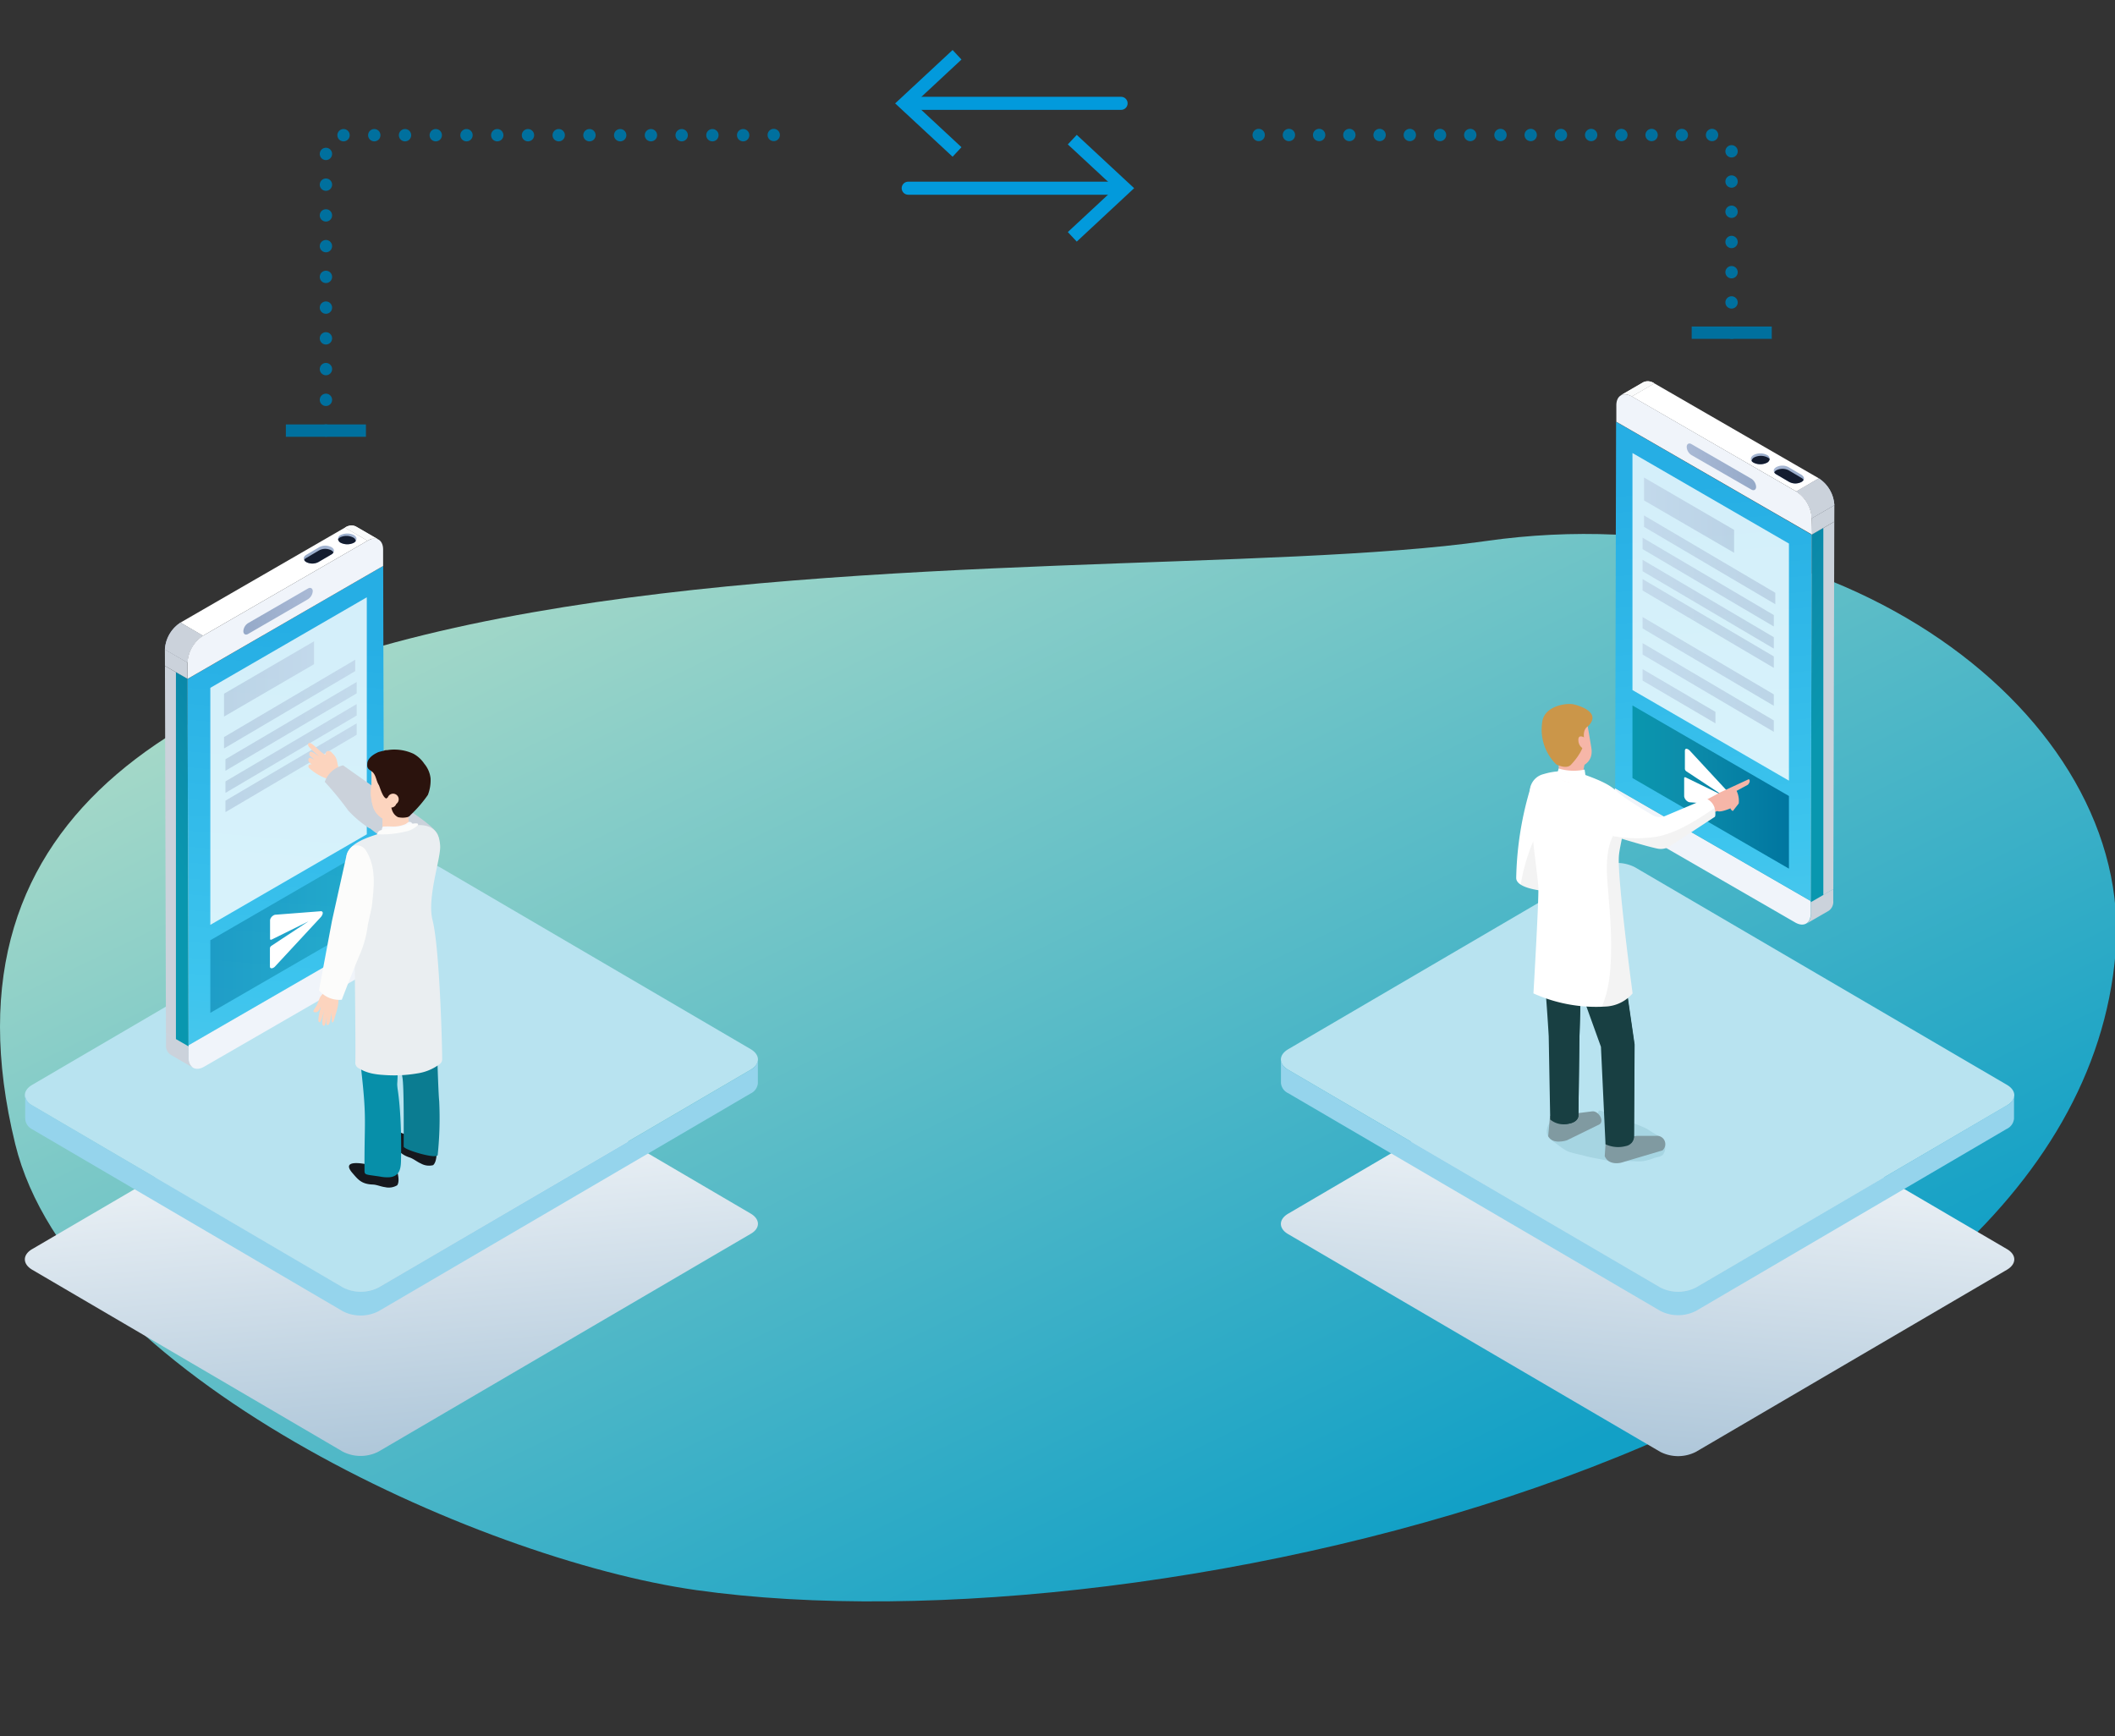 <svg xmlns="http://www.w3.org/2000/svg" xmlns:xlink="http://www.w3.org/1999/xlink" viewBox="0 0 324 266">
  <rect x="0" y="0" width="324" height="266" fill="#333333" stroke="none"/>
  <defs>
    <linearGradient id="linear-gradient" x1="-18097.29" y1="98.43" x2="-18091.46" y2="98.43" gradientTransform="matrix(-1, 0, 0, 1, -18066.2, 0)" gradientUnits="userSpaceOnUse">
      <stop offset="0.01" stop-color="#e3e7f0"/>
      <stop offset="1" stop-color="#b3c1d9"/>
    </linearGradient>
    <linearGradient id="linear-gradient-2" x1="-20736.07" y1="76.34" x2="-20730.24" y2="76.34" gradientTransform="translate(21011.25)" xlink:href="#linear-gradient"/>
    <linearGradient id="linear-gradient-3" x1="70.85" y1="238.98" x2="154.93" y2="404" gradientTransform="matrix(1, 0.05, -0.05, 1.08, 65.38, -197.17)" gradientUnits="userSpaceOnUse">
      <stop offset="0" stop-color="#a4d8c8"/>
      <stop offset="0.98" stop-color="#12a0c6"/>
    </linearGradient>
    <linearGradient id="linear-gradient-4" x1="57.45" y1="161.31" x2="63.12" y2="226.59" gradientUnits="userSpaceOnUse">
      <stop offset="0" stop-color="#fff"/>
      <stop offset="1" stop-color="#a9c3d7"/>
    </linearGradient>
    <linearGradient id="linear-gradient-5" x1="3138.13" y1="161.31" x2="3143.81" y2="226.59" gradientTransform="matrix(-1, 0, 0, 1, 3393.02, 0)" xlink:href="#linear-gradient-4"/>
    <clipPath id="clip-path">
      <path id="SVGID" d="M54.54,80.66l3.46,2a1.65,1.65,0,0,0-1.69.16l-3.46-2A1.65,1.65,0,0,1,54.54,80.66Z" style="fill: #fafbfb"/>
    </clipPath>
    <clipPath id="clip-path-2">
      <path id="SVGID-2" data-name="SVGID" d="M28.72,101.49l-3.46-2a5.26,5.26,0,0,1,2.37-4.1l3.46,2A5.24,5.24,0,0,0,28.72,101.49Z" style="fill: url(#linear-gradient)"/>
    </clipPath>
    <linearGradient id="linear-gradient-7" x1="-18105.6" y1="174.12" x2="-18112.36" y2="95.93" gradientTransform="matrix(-1, 0, 0, 1, -18066.2, 0)" gradientUnits="userSpaceOnUse">
      <stop offset="0" stop-color="#52c7ea"/>
      <stop offset="0.29" stop-color="#3dc5ee"/>
      <stop offset="1" stop-color="#26aee4"/>
    </linearGradient>
    <linearGradient id="linear-gradient-8" x1="-18120.87" y1="82.55" x2="-18117.99" y2="82.55" gradientTransform="matrix(-1, 0, 0, 1, -18066.2, 0)" gradientUnits="userSpaceOnUse">
      <stop offset="0" stop-color="#a9b9d5"/>
      <stop offset="1" stop-color="#95a9c8"/>
    </linearGradient>
    <linearGradient id="linear-gradient-9" x1="-18117.36" y1="84.96" x2="-18112.73" y2="84.96" xlink:href="#linear-gradient-8"/>
    <linearGradient id="linear-gradient-10" x1="-18114.08" y1="93.63" x2="-18103.45" y2="93.63" xlink:href="#linear-gradient-8"/>
    <linearGradient id="linear-gradient-11" x1="-18092.77" y1="132.42" x2="-18121.77" y2="115.46" gradientTransform="matrix(-1, 0, 0, 1, -18066.2, 0)" gradientUnits="userSpaceOnUse">
      <stop offset="0" stop-color="#0997af"/>
      <stop offset="0.29" stop-color="#0d8eab"/>
      <stop offset="1" stop-color="#0076a0"/>
    </linearGradient>
    <linearGradient id="linear-gradient-12" x1="2888.86" y1="142.66" x2="2912.82" y2="142.66" gradientTransform="matrix(-1, 0, 0, 1, 2945.05, 0)" xlink:href="#linear-gradient-11"/>
    <linearGradient id="linear-gradient-13" x1="2896.94" y1="104.01" x2="2910.73" y2="104.01" gradientTransform="matrix(-1, 0, 0, 1, 2945.05, 0)" xlink:href="#linear-gradient-8"/>
    <linearGradient id="linear-gradient-14" x1="2890.63" y1="107.86" x2="2910.73" y2="107.86" gradientTransform="matrix(-1, 0, 0, 1, 2945.05, 0)" xlink:href="#linear-gradient-8"/>
    <linearGradient id="linear-gradient-15" x1="2890.4" y1="111.27" x2="2910.5" y2="111.27" gradientTransform="matrix(-1, 0, 0, 1, 2945.05, 0)" xlink:href="#linear-gradient-8"/>
    <linearGradient id="linear-gradient-16" x1="2890.4" y1="114.66" x2="2910.5" y2="114.66" gradientTransform="matrix(-1, 0, 0, 1, 2945.05, 0)" xlink:href="#linear-gradient-8"/>
    <linearGradient id="linear-gradient-17" x1="2890.4" y1="117.61" x2="2910.5" y2="117.61" gradientTransform="matrix(-1, 0, 0, 1, 2945.05, 0)" xlink:href="#linear-gradient-8"/>
    <clipPath id="clip-path-3">
      <path id="SVGID-3" data-name="SVGID" d="M251.73,58.56l-3.45,2a1.68,1.68,0,0,1,1.69.16l3.45-2A1.68,1.68,0,0,0,251.73,58.56Z" style="fill: #fafbfb"/>
    </clipPath>
    <clipPath id="clip-path-4">
      <path id="SVGID-4" data-name="SVGID" d="M277.55,79.39l3.46-2a5.24,5.24,0,0,0-2.37-4.1l-3.46,2A5.24,5.24,0,0,1,277.55,79.39Z" style="fill: url(#linear-gradient-2)"/>
    </clipPath>
    <linearGradient id="linear-gradient-19" x1="-20744.38" y1="152.02" x2="-20751.14" y2="73.83" gradientTransform="translate(21011.25)" xlink:href="#linear-gradient-7"/>
    <linearGradient id="linear-gradient-20" x1="-20743.03" y1="70.29" x2="-20740.15" y2="70.29" gradientTransform="translate(21011.25)" xlink:href="#linear-gradient-8"/>
    <linearGradient id="linear-gradient-21" x1="-20739.52" y1="72.69" x2="-20734.89" y2="72.69" gradientTransform="translate(21011.25)" xlink:href="#linear-gradient-8"/>
    <linearGradient id="linear-gradient-22" x1="-20752.86" y1="71.54" x2="-20742.23" y2="71.54" gradientTransform="translate(21011.25)" xlink:href="#linear-gradient-8"/>
    <linearGradient id="linear-gradient-23" x1="-20731.55" y1="110.32" x2="-20760.54" y2="93.36" gradientTransform="translate(21011.25)" xlink:href="#linear-gradient-11"/>
    <linearGradient id="linear-gradient-24" x1="250.08" y1="120.57" x2="274.05" y2="120.57" gradientTransform="matrix(1, 0, 0, 1, 0, 0)" xlink:href="#linear-gradient-11"/>
    <linearGradient id="linear-gradient-25" x1="251.85" y1="78.92" x2="265.65" y2="78.92" gradientTransform="matrix(1, 0, 0, 1, 0, 0)" xlink:href="#linear-gradient-8"/>
    <linearGradient id="linear-gradient-26" x1="251.85" y1="85.76" x2="271.96" y2="85.76" gradientTransform="matrix(1, 0, 0, 1, 0, 0)" xlink:href="#linear-gradient-8"/>
    <linearGradient id="linear-gradient-27" x1="251.63" y1="89.17" x2="271.73" y2="89.17" gradientTransform="matrix(1, 0, 0, 1, 0, 0)" xlink:href="#linear-gradient-8"/>
    <linearGradient id="linear-gradient-28" x1="251.63" y1="92.56" x2="271.73" y2="92.56" gradientTransform="matrix(1, 0, 0, 1, 0, 0)" xlink:href="#linear-gradient-8"/>
    <linearGradient id="linear-gradient-29" x1="251.63" y1="95.51" x2="271.73" y2="95.51" gradientTransform="matrix(1, 0, 0, 1, 0, 0)" xlink:href="#linear-gradient-8"/>
    <linearGradient id="linear-gradient-30" x1="251.63" y1="101.32" x2="271.73" y2="101.32" gradientTransform="matrix(1, 0, 0, 1, 0, 0)" xlink:href="#linear-gradient-8"/>
    <linearGradient id="linear-gradient-31" x1="251.63" y1="105.31" x2="271.73" y2="105.31" gradientTransform="matrix(1, 0, 0, 1, 0, 0)" xlink:href="#linear-gradient-8"/>
    <linearGradient id="linear-gradient-32" x1="251.63" y1="106.66" x2="262.79" y2="106.66" gradientTransform="matrix(1, 0, 0, 1, 0, 0)" xlink:href="#linear-gradient-8"/>
  </defs>
  <title>isohero-ndoctor</title>
  <g style="isolation: isolate">
    <g id="arte">
      <g>
        <path d="M106.66,243.59c-33.55-4.74-95.69-33-104.33-68.34C-22.89,72.13,163.63,92,227.63,82.88c53.89-7.68,99.46,26.76,96.45,63.11C317.93,220.12,177.49,253.59,106.66,243.59Z" style="fill: url(#linear-gradient-3)"/>
        <g>
          <g style="mix-blend-mode: multiply">
            <path d="M115,185.91,67.38,158a6,6,0,0,0-5.45,0l-57,33.35c-1.5.87-1.49,2.28,0,3.16l47.58,27.87a6,6,0,0,0,5.46,0l57-33.35C116.49,188.19,116.48,186.78,115,185.91Z" style="fill: url(#linear-gradient-4)"/>
          </g>
          <g style="isolation: isolate">
            <path d="M115,160.72,67.38,132.85a6,6,0,0,0-5.45,0l-57,33.34c-1.5.88-1.49,2.29,0,3.16l47.58,27.88a6,6,0,0,0,5.46,0l57-33.35C116.49,163,116.48,161.6,115,160.72Z" style="fill: #b8e3f0"/>
            <path d="M115,163.88,58,197.23a6,6,0,0,1-5.46,0L5,169.35a1.93,1.93,0,0,1-1.14-1.59v3.6A1.94,1.94,0,0,0,4.94,173l47.58,27.87a6,6,0,0,0,5.46,0l57-33.35a1.94,1.94,0,0,0,1.12-1.56v-3.6A1.94,1.94,0,0,1,115,163.88Z" style="fill: #95d4ec"/>
          </g>
        </g>
        <g>
          <g style="mix-blend-mode: multiply">
            <path d="M197.36,185.91,245,158a6,6,0,0,1,5.45,0l57,33.35c1.5.87,1.49,2.28,0,3.16L259.8,222.41a6,6,0,0,1-5.46,0l-57-33.35C195.84,188.19,195.85,186.78,197.36,185.91Z" style="fill: url(#linear-gradient-5)"/>
          </g>
          <g style="isolation: isolate">
            <path d="M197.36,160.72,245,132.85a6,6,0,0,1,5.45,0l57,33.34c1.5.88,1.49,2.29,0,3.16L259.8,197.23a6,6,0,0,1-5.46,0l-57-33.35C195.84,163,195.85,161.6,197.36,160.72Z" style="fill: #b8e3f0"/>
            <path d="M197.35,163.88l57,33.35a6,6,0,0,0,5.46,0l47.58-27.88a1.93,1.93,0,0,0,1.14-1.59v3.6a1.94,1.94,0,0,1-1.14,1.59l-47.58,27.87a6,6,0,0,1-5.46,0l-57-33.35a1.9,1.9,0,0,1-1.12-1.56l0-3.6A1.93,1.93,0,0,0,197.35,163.88Z" style="fill: #95d4ec"/>
          </g>
        </g>
        <g>
          <g>
            <g style="isolation: isolate">
              <g>
                <path id="SVGID-5" data-name="SVGID" d="M54.54,80.66l3.46,2a1.65,1.65,0,0,0-1.69.16l-3.46-2A1.65,1.65,0,0,1,54.54,80.66Z" style="fill: #fafbfb"/>
                <g style="clip-path: url(#clip-path)">
                  <g style="isolation: isolate">
                    <path d="M56.31,82.83l-3.46-2a2.36,2.36,0,0,1,.72-.29l3.45,2a2.42,2.42,0,0,0-.71.29Z" style="fill: #fafbfb"/>
                    <path d="M57,82.54l-3.45-2a1.43,1.43,0,0,1,.93.1l3.45,2a1.37,1.37,0,0,0-.93-.1Z" style="fill: #fafbfb"/>
                    <path d="M58,82.64l-3.45-2,0,0,3.46,2,0,0Z" style="fill: #fafbfb"/>
                  </g>
                </g>
              </g>
              <polygon points="31.09 97.39 27.64 95.38 52.85 80.82 56.31 82.83 31.09 97.39" style="fill: #fff"/>
              <g>
                <path id="SVGID-6" data-name="SVGID" d="M28.72,101.49l-3.46-2a5.26,5.26,0,0,1,2.37-4.1l3.46,2A5.24,5.24,0,0,0,28.72,101.49Z" style="fill: url(#linear-gradient)"/>
                <g style="clip-path: url(#clip-path-2)">
                  <path d="M27.63,95.38a4.64,4.64,0,0,0-1.15,1,6.21,6.21,0,0,0-.8,1.31,4.58,4.58,0,0,0-.42,1.79l3.46,2a4.41,4.41,0,0,1,.42-1.79,5.82,5.82,0,0,1,.8-1.31,4.47,4.47,0,0,1,1.15-1Z" style="fill: #cbd2db"/>
                </g>
              </g>
              <g>
                <path d="M58.86,144.75a5.24,5.24,0,0,1-2.37,4.1L31.27,163.41c-1.3.75-2.38.14-2.38-1.36l0-1.92,30-17.31Z" style="fill: #f0f4fa"/>
                <polygon points="28.73 104.01 28.87 160.13 58.84 142.82 58.79 120.23 58.72 95.63 58.7 86.7 28.73 104.01" style="fill: url(#linear-gradient-7)"/>
                <path d="M28.72,101.49a5.24,5.24,0,0,1,2.37-4.1L56.31,82.83c1.3-.76,2.38-.15,2.38,1.36V86.7L28.73,104Z" style="fill: #f0f4fa"/>
              </g>
            </g>
            <g>
              <path d="M51.79,82.59a.73.73,0,0,0,.41.56,2.31,2.31,0,0,0,2,0,.89.89,0,0,0,.3-.27c.23-.31.13-.67-.3-.92a2.31,2.31,0,0,0-2,0A.66.66,0,0,0,51.79,82.59Z" style="fill: url(#linear-gradient-8)"/>
              <path d="M51.79,82.59a.73.73,0,0,0,.41.56,2.31,2.31,0,0,0,2,0,.89.89,0,0,0,.3-.27.7.7,0,0,0-.42-.55,2.23,2.23,0,0,0-2,0A1,1,0,0,0,51.79,82.59Z" style="fill: #141d30"/>
            </g>
            <g>
              <path d="M46.6,85.78a.78.78,0,0,0,.31.32,2,2,0,0,0,1.87,0l2-1.17a.84.84,0,0,0,.3-.29c.18-.28.08-.59-.3-.82a2,2,0,0,0-1.88,0l-2,1.19C46.56,85.23,46.45,85.52,46.6,85.78Z" style="fill: url(#linear-gradient-9)"/>
              <path d="M46.6,85.78a.78.78,0,0,0,.31.32,2,2,0,0,0,1.87,0l2-1.17a.84.84,0,0,0,.3-.29.72.72,0,0,0-.32-.33,2,2,0,0,0-1.87,0l-2,1.18A.86.86,0,0,0,46.6,85.78Z" style="fill: #141d30"/>
            </g>
            <path d="M47.16,91.81,38,97.12c-.4.23-.72,0-.72-.42h0A1.57,1.57,0,0,1,38,95.46l9.19-5.31c.4-.23.72,0,.72.41h0A1.59,1.59,0,0,1,47.16,91.81Z" style="fill: url(#linear-gradient-10)"/>
            <g>
              <path d="M28.89,162.05a1.67,1.67,0,0,0,.69,1.52l-3.45-2a1.65,1.65,0,0,1-.7-1.52V158.3l3.45,2Z" style="fill: #cbd2db"/>
              <polygon points="25.26 99.48 28.72 101.49 28.73 104 25.27 102.01 25.26 99.48" style="fill: #cbd2db"/>
              <polygon points="28.73 104 28.88 160.29 25.42 158.3 25.27 102.01 28.73 104" style="fill: #cbd2db"/>
              <polygon points="26.95 102.98 28.73 104 28.88 160.29 26.95 159.18 26.95 102.98" style="fill: url(#linear-gradient-11)"/>
            </g>
          </g>
          <g>
            <polygon points="56.19 91.5 56.19 127.81 32.22 141.68 32.22 105.37 56.19 91.5" style="fill: #fff;opacity: 0.8"/>
            <polygon points="56.19 130.16 56.19 141.29 32.22 155.16 32.22 144.04 56.19 130.16" style="opacity: 0.5;fill: url(#linear-gradient-12)"/>
            <polygon points="48.11 98.24 48.11 101.75 34.32 109.77 34.32 106.27 48.11 98.24" style="opacity: 0.4;fill: url(#linear-gradient-13)"/>
            <polygon points="54.42 101.06 54.42 102.81 34.32 114.66 34.32 112.91 54.42 101.06" style="opacity: 0.4;fill: url(#linear-gradient-14)"/>
            <polygon points="54.64 104.47 54.64 106.22 34.54 118.07 34.54 116.31 54.64 104.47" style="opacity: 0.4;fill: url(#linear-gradient-15)"/>
            <polygon points="54.64 107.86 54.64 109.61 34.54 121.46 34.54 119.7 54.64 107.86" style="opacity: 0.4;fill: url(#linear-gradient-16)"/>
            <polygon points="54.64 110.81 54.64 112.56 34.54 124.41 34.54 122.65 54.64 110.81" style="opacity: 0.4;fill: url(#linear-gradient-17)"/>
            <path d="M41.91,140.22a.69.69,0,0,1,.25-.09l7-.54a.28.28,0,0,1,.23.1c.13.17,0,.53-.25.81l-7,7.55a.84.84,0,0,1-.24.19c-.3.18-.55.09-.55-.17v-2.81a.52.52,0,0,1,.23-.37l5.68-3.75-5.66,2.8c-.14.06-.23,0-.23-.11V141a.69.69,0,0,1,.06-.26A1.13,1.13,0,0,1,41.91,140.22Z" style="fill: #fff"/>
          </g>
        </g>
        <g>
          <g>
            <g style="isolation: isolate">
              <g>
                <path id="SVGID-7" data-name="SVGID" d="M251.73,58.56l-3.45,2a1.68,1.68,0,0,1,1.69.16l3.45-2A1.68,1.68,0,0,0,251.73,58.56Z" style="fill: #fafbfb"/>
                <g style="clip-path: url(#clip-path-3)">
                  <g style="isolation: isolate">
                    <path d="M250,60.73l3.45-2a2.37,2.37,0,0,0-.71-.28l-3.46,2a2.78,2.78,0,0,1,.72.29Z" style="fill: #fafbfb"/>
                    <path d="M249.25,60.44l3.46-2a1.31,1.31,0,0,0-.93.1l-3.46,2a1.43,1.43,0,0,1,.93-.1Z" style="fill: #fafbfb"/>
                    <path d="M248.32,60.54l3.46-2-.05,0-3.45,2,0,0Z" style="fill: #fafbfb"/>
                  </g>
                </g>
              </g>
              <polygon points="275.18 75.29 278.64 73.28 253.42 58.72 249.97 60.73 275.18 75.29" style="fill: #fff"/>
              <g>
                <path id="SVGID-8" data-name="SVGID" d="M277.55,79.39l3.46-2a5.24,5.24,0,0,0-2.37-4.1l-3.46,2A5.24,5.24,0,0,1,277.55,79.39Z" style="fill: url(#linear-gradient-2)"/>
                <g style="clip-path: url(#clip-path-4)">
                  <path d="M278.64,73.28a4.33,4.33,0,0,1,1.15,1,5.75,5.75,0,0,1,.8,1.3,4.58,4.58,0,0,1,.42,1.79l-3.46,2a4.41,4.41,0,0,0-.42-1.79,5.75,5.75,0,0,0-.8-1.3,4.18,4.18,0,0,0-1.15-1Z" style="fill: #cbd2db"/>
                </g>
              </g>
              <g>
                <path d="M247.41,122.65a5.26,5.26,0,0,0,2.37,4.1L275,141.31c1.31.76,2.38.15,2.38-1.36l0-1.92-30-17.3Z" style="fill: #f0f4fa"/>
                <polygon points="277.54 81.91 277.4 138.03 247.43 120.73 247.49 98.13 247.55 73.53 247.57 64.61 277.54 81.91" style="fill: url(#linear-gradient-19)"/>
                <path d="M277.55,79.39a5.24,5.24,0,0,0-2.37-4.1L250,60.73c-1.31-.75-2.39-.14-2.39,1.36v2.52l30,17.3Z" style="fill: #f0f4fa"/>
              </g>
            </g>
            <g>
              <path d="M271.1,70.33a.76.76,0,0,1-.41.55,2.31,2.31,0,0,1-2.05,0,.91.91,0,0,1-.31-.26c-.22-.31-.12-.67.31-.92a2.25,2.25,0,0,1,2.05,0A.69.69,0,0,1,271.1,70.33Z" style="fill: url(#linear-gradient-20)"/>
              <path d="M271.1,70.33a.76.76,0,0,1-.41.55,2.31,2.31,0,0,1-2.05,0,.91.91,0,0,1-.31-.26.74.74,0,0,1,.42-.56,2.29,2.29,0,0,1,2,0A.93.93,0,0,1,271.1,70.33Z" style="fill: #141d30"/>
            </g>
            <g>
              <path d="M276.29,73.52a.8.8,0,0,1-.32.31,2,2,0,0,1-1.87,0l-2-1.17a.76.76,0,0,1-.3-.29c-.17-.28-.07-.59.31-.81a2,2,0,0,1,1.87,0l2,1.18C276.33,73,276.44,73.26,276.29,73.52Z" style="fill: url(#linear-gradient-21)"/>
              <path d="M276.29,73.52a.8.8,0,0,1-.32.31,2,2,0,0,1-1.87,0l-2-1.17a.76.76,0,0,1-.3-.29.77.77,0,0,1,.32-.33,2.08,2.08,0,0,1,1.88,0l2,1.19A.78.78,0,0,1,276.29,73.52Z" style="fill: #141d30"/>
            </g>
            <path d="M259.11,69.71,268.3,75c.4.23.72,0,.72-.41h0a1.59,1.59,0,0,0-.72-1.25l-9.19-5.31c-.4-.23-.72,0-.72.42h0A1.57,1.57,0,0,0,259.11,69.71Z" style="fill: url(#linear-gradient-22)"/>
            <g>
              <path d="M277.38,140a1.63,1.63,0,0,1-.69,1.52l3.46-2a1.68,1.68,0,0,0,.69-1.53V136.2l-3.45,2Z" style="fill: #cbd2db"/>
              <polygon points="281.01 77.39 277.55 79.39 277.54 81.91 281 79.91 281.01 77.39" style="fill: #cbd2db"/>
              <polygon points="277.54 81.91 277.4 138.2 280.85 136.2 281 79.91 277.54 81.91" style="fill: #cbd2db"/>
              <polygon points="279.32 80.88 277.54 81.91 277.4 138.2 279.32 137.09 279.32 80.88" style="fill: url(#linear-gradient-23)"/>
            </g>
          </g>
          <g>
            <polygon points="250.08 69.4 250.08 105.71 274.05 119.59 274.05 83.27 250.08 69.4" style="fill: #fff;opacity: 0.8"/>
            <polygon points="250.08 108.07 250.08 119.19 274.05 133.07 274.05 121.94 250.08 108.07" style="fill: url(#linear-gradient-24)"/>
            <polygon points="251.85 73.15 251.85 76.66 265.65 84.68 265.65 81.17 251.85 73.15" style="opacity: 0.4;fill: url(#linear-gradient-25)"/>
            <polygon points="251.85 78.96 251.85 80.71 271.96 92.56 271.96 90.81 251.85 78.96" style="opacity: 0.4;fill: url(#linear-gradient-26)"/>
            <polygon points="251.63 82.37 251.63 84.12 271.73 95.97 271.73 94.22 251.63 82.37" style="opacity: 0.4;fill: url(#linear-gradient-27)"/>
            <polygon points="251.63 85.76 251.63 87.51 271.73 99.36 271.73 97.61 251.63 85.76" style="opacity: 0.4;fill: url(#linear-gradient-28)"/>
            <polygon points="251.63 88.71 251.63 90.46 271.73 102.31 271.73 100.56 251.63 88.71" style="opacity: 0.4;fill: url(#linear-gradient-29)"/>
            <polygon points="251.63 94.52 251.63 96.27 271.73 108.12 271.73 106.37 251.63 94.52" style="opacity: 0.4;fill: url(#linear-gradient-30)"/>
            <polygon points="251.63 98.52 251.63 100.27 271.73 112.11 271.73 110.36 251.63 98.52" style="opacity: 0.4;fill: url(#linear-gradient-31)"/>
            <polygon points="251.63 102.51 251.63 104.26 262.79 110.81 262.79 109.05 251.63 102.51" style="opacity: 0.4;fill: url(#linear-gradient-32)"/>
            <path d="M258.62,114.8a1.33,1.33,0,0,1,.24.19l7,7.56a1.41,1.41,0,0,1,.23.35c.13.32,0,.56-.26.53l-7-.53a.69.69,0,0,1-.25-.09A1.15,1.15,0,0,1,258,122v-2.8c0-.12.1-.17.23-.11L264,121.9l-5.66-3.74a.51.51,0,0,1-.23-.38V115a.38.38,0,0,1,.05-.19C258.22,114.67,258.42,114.68,258.62,114.8Z" style="fill: #fff"/>
          </g>
          <g>
            <path d="M252.76,173.23a4.51,4.51,0,0,0-.82-.48c-.95-.41-1.94-.78-2.9-1.18-1.16-.49-2.36-.85-3.52-1.32-.46-.18-.75-.29-.72.66-1.7,0-3.35-.32-5,.12-.86.24-2.19.47-2.63,1.37a2,2,0,0,0-.21,1.17c.1.79,1.11,1.36,1.69,1.81a10.07,10.07,0,0,0,1.51,1,15.2,15.2,0,0,0,2.16.56c1.46.46,3,.6,4.47,1a4.39,4.39,0,0,0,2.13,0c.91-.19,1.9.06,2.82-.07a8,8,0,0,0,1.65-.47c.41-.15,1-.17,1.34-.49a1.83,1.83,0,0,0,.36-1.37C255,174.35,253.6,173.79,252.76,173.23Z" style="fill: #015866;opacity: 0.1"/>
            <path d="M253.68,174h-2.94l-4.76.86-.15,2.25c.62,1.51,2.52,1,2.52,1l6.33-1.88A1.28,1.28,0,0,0,253.68,174Z" style="fill: #809aa1"/>
            <path d="M234.61,120.2a50.86,50.86,0,0,0-2.34,14.29c0,1.86,5.28,2.08,5.28,2.08l-1.21-4.08Z" style="fill: #fff"/>
            <path d="M235.61,127.29a28.8,28.8,0,0,0-2.65,8.23c1.43.92,4.59,1,4.59,1l-1.21-4.08Z" style="opacity: 0.05"/>
            <path d="M243.9,170.25l-2.84.36-3.61.35-.28,3.1c.7,1.36,2.86.63,2.86.63l5-2.45C245.83,171.71,244.87,170.13,243.9,170.25Z" style="fill: #809aa1"/>
            <path d="M236.4,137.43s-.56,4.14-.67,5.67c-.13,1.88.81,5.68,1.05,8.82.3,3.78.47,6.82.47,6.82l.23,12.76a3.19,3.19,0,0,0,2.82.64c.71-.11,1.46-.5,1.5-1.23l.14-11.4.22-7.72,3.09,8.57.7,14.93a4.56,4.56,0,0,0,3.1.28,1.53,1.53,0,0,0,1.28-1.52l.08-14.05-2.88-19.85C246.7,141.16,237.67,138.16,236.4,137.43Z" style="fill: #183f42"/>
            <path d="M240.67,163.68c0,2.95-.09,6-1.19,8.51a4,4,0,0,0,.82-.05c.71-.11,1.46-.5,1.5-1.23l.14-11.4.22-7.72c-.52-.58-1.11-.57-2.09-1C241.63,154.81,240.64,159.4,240.67,163.68Z" style="fill: #183f42"/>
            <path d="M236.4,137.43s-.56,4.14-.67,5.67a7.71,7.71,0,0,0,0,1.33,2.88,2.88,0,0,1,2.19.07c4.82,2.09,9,4.85,9.89,10.36,1.15,6.85.32,13.57,2,20.3a1.54,1.54,0,0,0,.48-1.11l.08-14.05-2.88-19.85C246.7,141.16,237.67,138.16,236.4,137.43Z" style="fill: #183f42"/>
            <path d="M248,131.11c.19-2.29,2.06-8.08.48-9.21-1.36-1-1.27-1.7-6.45-3.47a10.54,10.54,0,0,0-5.58.16,2.75,2.75,0,0,0-2.09,2.46c-.38,2.06,1.2,13,1.3,14.84s-.75,16.29-.75,16.29a23.32,23.32,0,0,0,11.25,2,5.8,5.8,0,0,0,3.94-2S247.73,134.54,248,131.11Z" style="fill: #fff"/>
            <path d="M248,131.12c.1-1.22.67-3.4.95-5.36-3.11,2.38-2.94,6.68-2.64,10.23.24,2.95.51,5.86.5,8.83,0,2.8-.14,6.56-1.44,9.42.26,0,.53,0,.79-.06a5.8,5.8,0,0,0,3.94-2S247.73,134.54,248,131.12Z" style="opacity: 0.05"/>
            <g>
              <path d="M238.8,118.79c.13,1.2,3.69,1.5,3.56.3l.73-3.86-4.35,0Z" style="fill: #f6b6a8"/>
              <path d="M238.78,117.73l-.28.92c.24,1.55,4.56,1.69,4.43.49l-.18-1.25A7.84,7.84,0,0,1,238.78,117.73Z" style="fill: #fff"/>
              <path d="M243,109.93l-6.41,2.23.93,3.28c.3,1.8,3.7,2.26,3.7,2.26,1.74-.29,2.87-1.31,2.56-3.15Z" style="fill: #f6b6a8"/>
              <path d="M241.11,107.91c-1.08-.27-4.65.2-4.87,2.83a7.45,7.45,0,0,0,2.17,6.36s1.55.81,2.25.05c1-1.06,2.2-2.72,2-4.12s.62-1.78.62-1.78C245.16,109.36,242.65,108.29,241.11,107.91Z" style="fill: #cb9649"/>
              <path d="M241.79,113.4c0,.81.71,1.59,1.3,1.19l-.26-1.53S241.75,112.3,241.79,113.4Z" style="fill: #f6b6a8"/>
            </g>
            <g>
              <path d="M267.91,119.36l-4.33,2-2.4,1.28v2.3l1.91-.7c.44.28,2-.41,2-.41a.64.64,0,0,0,.37.41l.9-1.16a3.54,3.54,0,0,0-.33-1.93l1.74-.94C268.28,119.63,267.91,119.36,267.91,119.36Z" style="fill: #f6b6a8"/>
              <path d="M261.39,122.34l-6.16,2.6a2.22,2.22,0,0,1-1.95,0c-3.72-2.15-5.27-3.43-5.9-3.78a3.12,3.12,0,0,0-2.82-.27c-2.43,1-2.2,5.76.39,6.53,1.72.51,6.67,2.09,8.92,2.57a2.54,2.54,0,0,0,1.95-.36l6.88-4.5s.18-.19,0-1.22A2.26,2.26,0,0,0,261.39,122.34Z" style="fill: #fff"/>
              <path d="M262.69,123.75c-2.61,1.8-6,4-9.21,4.47a20.3,20.3,0,0,1-6.32-.12c2.19.67,5.12,1.55,6.71,1.89a2.54,2.54,0,0,0,1.95-.36l6.88-4.5s.18-.19,0-1.22C262.72,123.85,262.7,123.8,262.69,123.75Z" style="opacity: 0.05"/>
            </g>
          </g>
        </g>
        <g>
          <g>
            <path d="M52.17,118.13c.21-.23-.23-.37-.34-.66-.24-.62-.06-1.28-.9-2.06-.11-.1-.2-.27-.34-.31-.56-.18-.71.12-.74.52-.93-.4-2.42-2.47-2.66-1.59-.12.42,1.42,1.52,1.67,1.84a5.72,5.72,0,0,0-.57-.39c-.26-.19-.74-.53-.87-.13s.13.49.34.69c.05,0,.39.34.32.31-.27-.12-.69-.51-.84,0a.47.47,0,0,0,.19.45s.3.31.34.33c-.4-.16-.74.23-.36.57a7.76,7.76,0,0,0,3.4,1.8s0,0,.07,0,0-.06,0-.07l.09-.14c.1-.14.15-.09.24-.22C51.47,118.8,51.94,118.39,52.17,118.13Z" style="fill: #fcd4be"/>
            <path d="M67.05,127.84c-.73-1.73-7.36-5.54-7.36-5.54-1-.75-4.42-3.13-7.13-5.06a4,4,0,0,0-2.81,2.53,48.48,48.48,0,0,1,3.61,4.41,17.14,17.14,0,0,0,3.22,2.71l.08,0,2.3,1.76c2.32,1.43,4.68,3,7.36,3C66.32,131.63,67.78,129.57,67.05,127.84Z" style="fill: #cbd2db"/>
            <path d="M58.59,125.14v.24l0,2.07a3.38,3.38,0,0,0,.49.57h.17c1.51-.16,3.39-.49,3.38-1.6,0,0,0,0,0,0l-.08-1.58-.18,0-2.71.24Z" style="fill: #fcd4be"/>
            <path d="M63.16,126.13a8.8,8.8,0,0,1,.1,2.63c-.07.85-.21-.36-1,0a4.36,4.36,0,0,1-2.53.14,1.53,1.53,0,0,1-1-.5c-.34-.35-.34-1.76,0-1.79s1,0,1.28,0a4.74,4.74,0,0,0,2.07-.35C62.48,126.08,62.66,125.63,63.16,126.13Z" style="fill: #f7f9fc"/>
            <path d="M66.85,175.61s.26,2.23-.5,2.88a2.53,2.53,0,0,1-1.87-.25c-.57-.24-1.14-.73-1.71-.92-1.67-.55-2-1.42-2.55-2.55-1.18-2.41,1.47-1.29,3.16-.3A8.78,8.78,0,0,0,66.85,175.61Z" style="fill: #16181d"/>
            <path d="M60.83,159.26c.14,1.28.41,2.54.61,3.81.12.72.08,1.28.21,2,.25,1.46.19,8.25.19,10.57,0,.48,5.07,2,5.21,1.29a54.08,54.08,0,0,0,.23-8.28c-.19-1.53-.58-16.09-.48-17.05.16-1.56,0-4.17-1.3-5-2-1.24-4.49,1.5-5,2.7C59.68,151,60.18,153.51,60.83,159.26Z" style="fill: #0b7c91"/>
            <path d="M60.6,178.66s.82,2.08.25,2.91a2.49,2.49,0,0,1-1.86.29c-.61-.07-1.29-.38-1.88-.4-1.76-.06-2.28-.8-3.1-1.74-1.75-2,1.08-1.65,3-1.18A8.49,8.49,0,0,0,60.6,178.66Z" style="fill: #16181d"/>
            <path d="M54.79,159.31h0c1.58,12.66,1,11,1.05,20,0,.73.18.59,2.43.94a5.5,5.5,0,0,0,1.46.09c1.46-.18,1.67-1.28,1.7-2.46s.39-16.07-3-16.08C57.87,161.77,55.23,159.67,54.79,159.31Z" style="fill: #078fa9"/>
            <path d="M54.44,150.76c.14,3.23.16,6.32.35,8.55h0a9.46,9.46,0,0,0,1.33,4.56c.51,1.17.44,2,1.1,2.6a1.58,1.58,0,0,0,1.85.09c.57-.34,1.33,2.41,1.54,1.75a29.81,29.81,0,0,0,.3-3.55c.26-5.56,2.64-9.23,2.12-13.79C63,150.74,54.44,150.76,54.44,150.76Z" style="fill: #078fa9"/>
            <path d="M53.09,131.14s.14.86.32,2.11l0,.23c.27,1.84.61,4.4.78,6.25.05.61.09,1.14.09,1.55,0,2,.24,19.7.15,21.46a.93.93,0,0,0,.43.85,9.68,9.68,0,0,0,.89.47,7.21,7.21,0,0,0,1.56.45,11.09,11.09,0,0,0,1.27.15,21.06,21.06,0,0,0,5.32-.22A7.54,7.54,0,0,0,67.37,163a.94.94,0,0,0,.37-.74h0c0-1.89-.38-17-1.48-21.32-.86-3.39,1.25-9.36,1.17-11.31-.08-1.64-.67-3.63-4.22-3.17l-4.68,1.06C57.55,128,53.48,128.77,53.09,131.14Z" style="fill: #eaeef1"/>
            <path d="M57.2,123.77a3.23,3.23,0,0,0,1.39,1.61,2.4,2.4,0,0,0,.74.25l.15,0a1.38,1.38,0,0,0,.72-.12c.43-.23,2,0,2.16-.41a1.57,1.57,0,0,0,.08-.31c.17-1.2-.65-3-.84-4.11A4.75,4.75,0,0,0,60,118a6.45,6.45,0,0,0-2.35-1.33l-.43.52-.36.43a14.6,14.6,0,0,1,0,3.1A7.17,7.17,0,0,0,57.2,123.77Z" style="fill: #fcd4be"/>
            <path d="M56.85,120.71a14.6,14.6,0,0,0,0-3.1l.36-.43.13.67a10.85,10.85,0,0,0,0,4.94,3.63,3.63,0,0,0,.78,1.71,1.6,1.6,0,0,0,1.72.48l-.09.07a1.19,1.19,0,0,0-.4.58,2.36,2.36,0,0,0-.11.59c0,.12,0,.25,0,.37a1.63,1.63,0,0,0-.54,0l-.07,0,0-1.23a3.23,3.23,0,0,1-1.39-1.61A7.17,7.17,0,0,1,56.85,120.71Z" style="fill: #fcd4be"/>
            <path d="M56.26,117.36c.09.63.62.59,1,1.13s.4,1.17.78,1.79c.14.23.7,2.36,1.34,2,.94-.55-.14,2,1.59,2.9a3.2,3.2,0,0,0,1.44,0,.89.89,0,0,0,.48-.33l0,0a19.48,19.48,0,0,0,2.66-3.08,6.2,6.2,0,0,0,.41-2.54A4.2,4.2,0,0,0,65,117a4.77,4.77,0,0,0-1.66-1.53,7,7,0,0,0-4-.56c-.18,0-.36,0-.52.09a9.12,9.12,0,0,0-.9.23l-.39.2c-1.27.71-1.25,1.44-1.26,1.49S56.25,117.26,56.26,117.36Z" style="fill: #2b130d"/>
            <path d="M59.41,122.15a.86.86,0,1,0,1.3,1,.86.86,0,1,0-1.3-1Z" style="fill: #fcd4be"/>
            <path d="M59,127a5.35,5.35,0,0,0-.84.25.74.74,0,0,0-.38.55,14.84,14.84,0,0,0,4.23-.39,3.8,3.8,0,0,0,2-1c.38-.63-1.93,0-2.17.12-.93.26-1.92.27-2.86.48Z" style="fill: #fcfcfb"/>
          </g>
          <path d="M51,151l-1.26-.16c-.09.75-.15,1.23-.15,1.23s-.42.49-.47.56c-.29.49-.42,1.07-.71,1.57-.09.14-.44.58-.39.76a.14.14,0,0,0,.11.08c.55.19.81-.35,1-.79,0,.22-.1.45-.15.68s-.39,1.6-.07,1.66c.16,0,.24-.21.29-.32a11.85,11.85,0,0,0,.47-1.57c-.09.47-.18.91-.27,1.36,0,.21-.15,1,.17,1.08a.2.2,0,0,0,.2-.14,6,6,0,0,0,.3-1.28c0,.28-.05.56-.08.85,0,.13,0,.38.14.45s.31-.16.35-.3a9.28,9.28,0,0,0,.31-1.67,14.23,14.23,0,0,0,.06,1.5,0,0,0,0,0,0,0c0,.08.06.11.14.05a.47.47,0,0,0,.16-.29c.19-.65.31-1,.5-1.68a6.63,6.63,0,0,0,.18-1c0-.34.06-.61.11-.95,0-.19,0-.44,0-.72h0l.27-.74A10.8,10.8,0,0,0,51,151Z" style="fill: #fcd4be"/>
          <path d="M56.12,130.39a1.66,1.66,0,0,0-2.1-.76,2.39,2.39,0,0,0-.93,1.37l-2.22,10c-.24,1.25-1.39,7.41-2,10.7a4,4,0,0,0,3.49,1.45c1.07-2.81,2.42-6.15,2.89-7.23a16.63,16.63,0,0,0,1.08-4.07.19.19,0,0,0,0-.08l.62-2.83C57.27,136,57.7,133,56.12,130.39Z" style="fill: #fcfcfb"/>
        </g>
        <g>
          <line x1="192.82" y1="20.68" x2="192.82" y2="20.68" style="fill: none;stroke: #00709e;stroke-linecap: round;stroke-linejoin: round;stroke-width: 1.888px"/>
          <path d="M197.45,20.68h65.81a2,2,0,0,1,2,2V48.65" style="fill: none;stroke: #00709e;stroke-linecap: round;stroke-linejoin: round;stroke-width: 1.888px;stroke-dasharray: 0,4.63"/>
          <line x1="265.29" y1="50.96" x2="265.29" y2="50.96" style="fill: none;stroke: #00709e;stroke-linecap: round;stroke-linejoin: round;stroke-width: 1.888px"/>
          <rect x="259.15" y="50.02" width="12.27" height="1.89" style="fill: #00709e"/>
        </g>
        <g>
          <line x1="49.93" y1="65.96" x2="49.93" y2="65.96" style="fill: none;stroke: #00709e;stroke-linecap: round;stroke-linejoin: round;stroke-width: 1.888px"/>
          <path d="M49.93,61.25V22.71a2,2,0,0,1,2-2h64.23" style="fill: none;stroke: #00709e;stroke-linecap: round;stroke-linejoin: round;stroke-width: 1.888px;stroke-dasharray: 0,4.709"/>
          <line x1="118.53" y1="20.68" x2="118.53" y2="20.68" style="fill: none;stroke: #00709e;stroke-linecap: round;stroke-linejoin: round;stroke-width: 1.888px"/>
          <rect x="43.79" y="65.02" width="12.27" height="1.89" style="fill: #00709e"/>
        </g>
        <g>
          <line x1="171.57" y1="28.83" x2="139.13" y2="28.83" style="fill: none;stroke: #029adc;stroke-linecap: round;stroke-linejoin: round;stroke-width: 2px"/>
          <polygon points="164.95 20.66 163.58 22.12 170.81 28.83 163.58 35.55 164.95 37.01 173.74 28.83 164.95 20.66" style="fill: #029adc"/>
        </g>
        <g>
          <line x1="139.3" y1="15.83" x2="171.74" y2="15.83" style="fill: none;stroke: #029adc;stroke-linecap: round;stroke-linejoin: round;stroke-width: 2px"/>
          <polygon points="145.93 24.01 147.29 22.55 140.07 15.84 147.29 9.12 145.93 7.66 137.13 15.84 145.93 24.01" style="fill: #029adc"/>
        </g>
      </g>
    </g>
  </g>
</svg>
